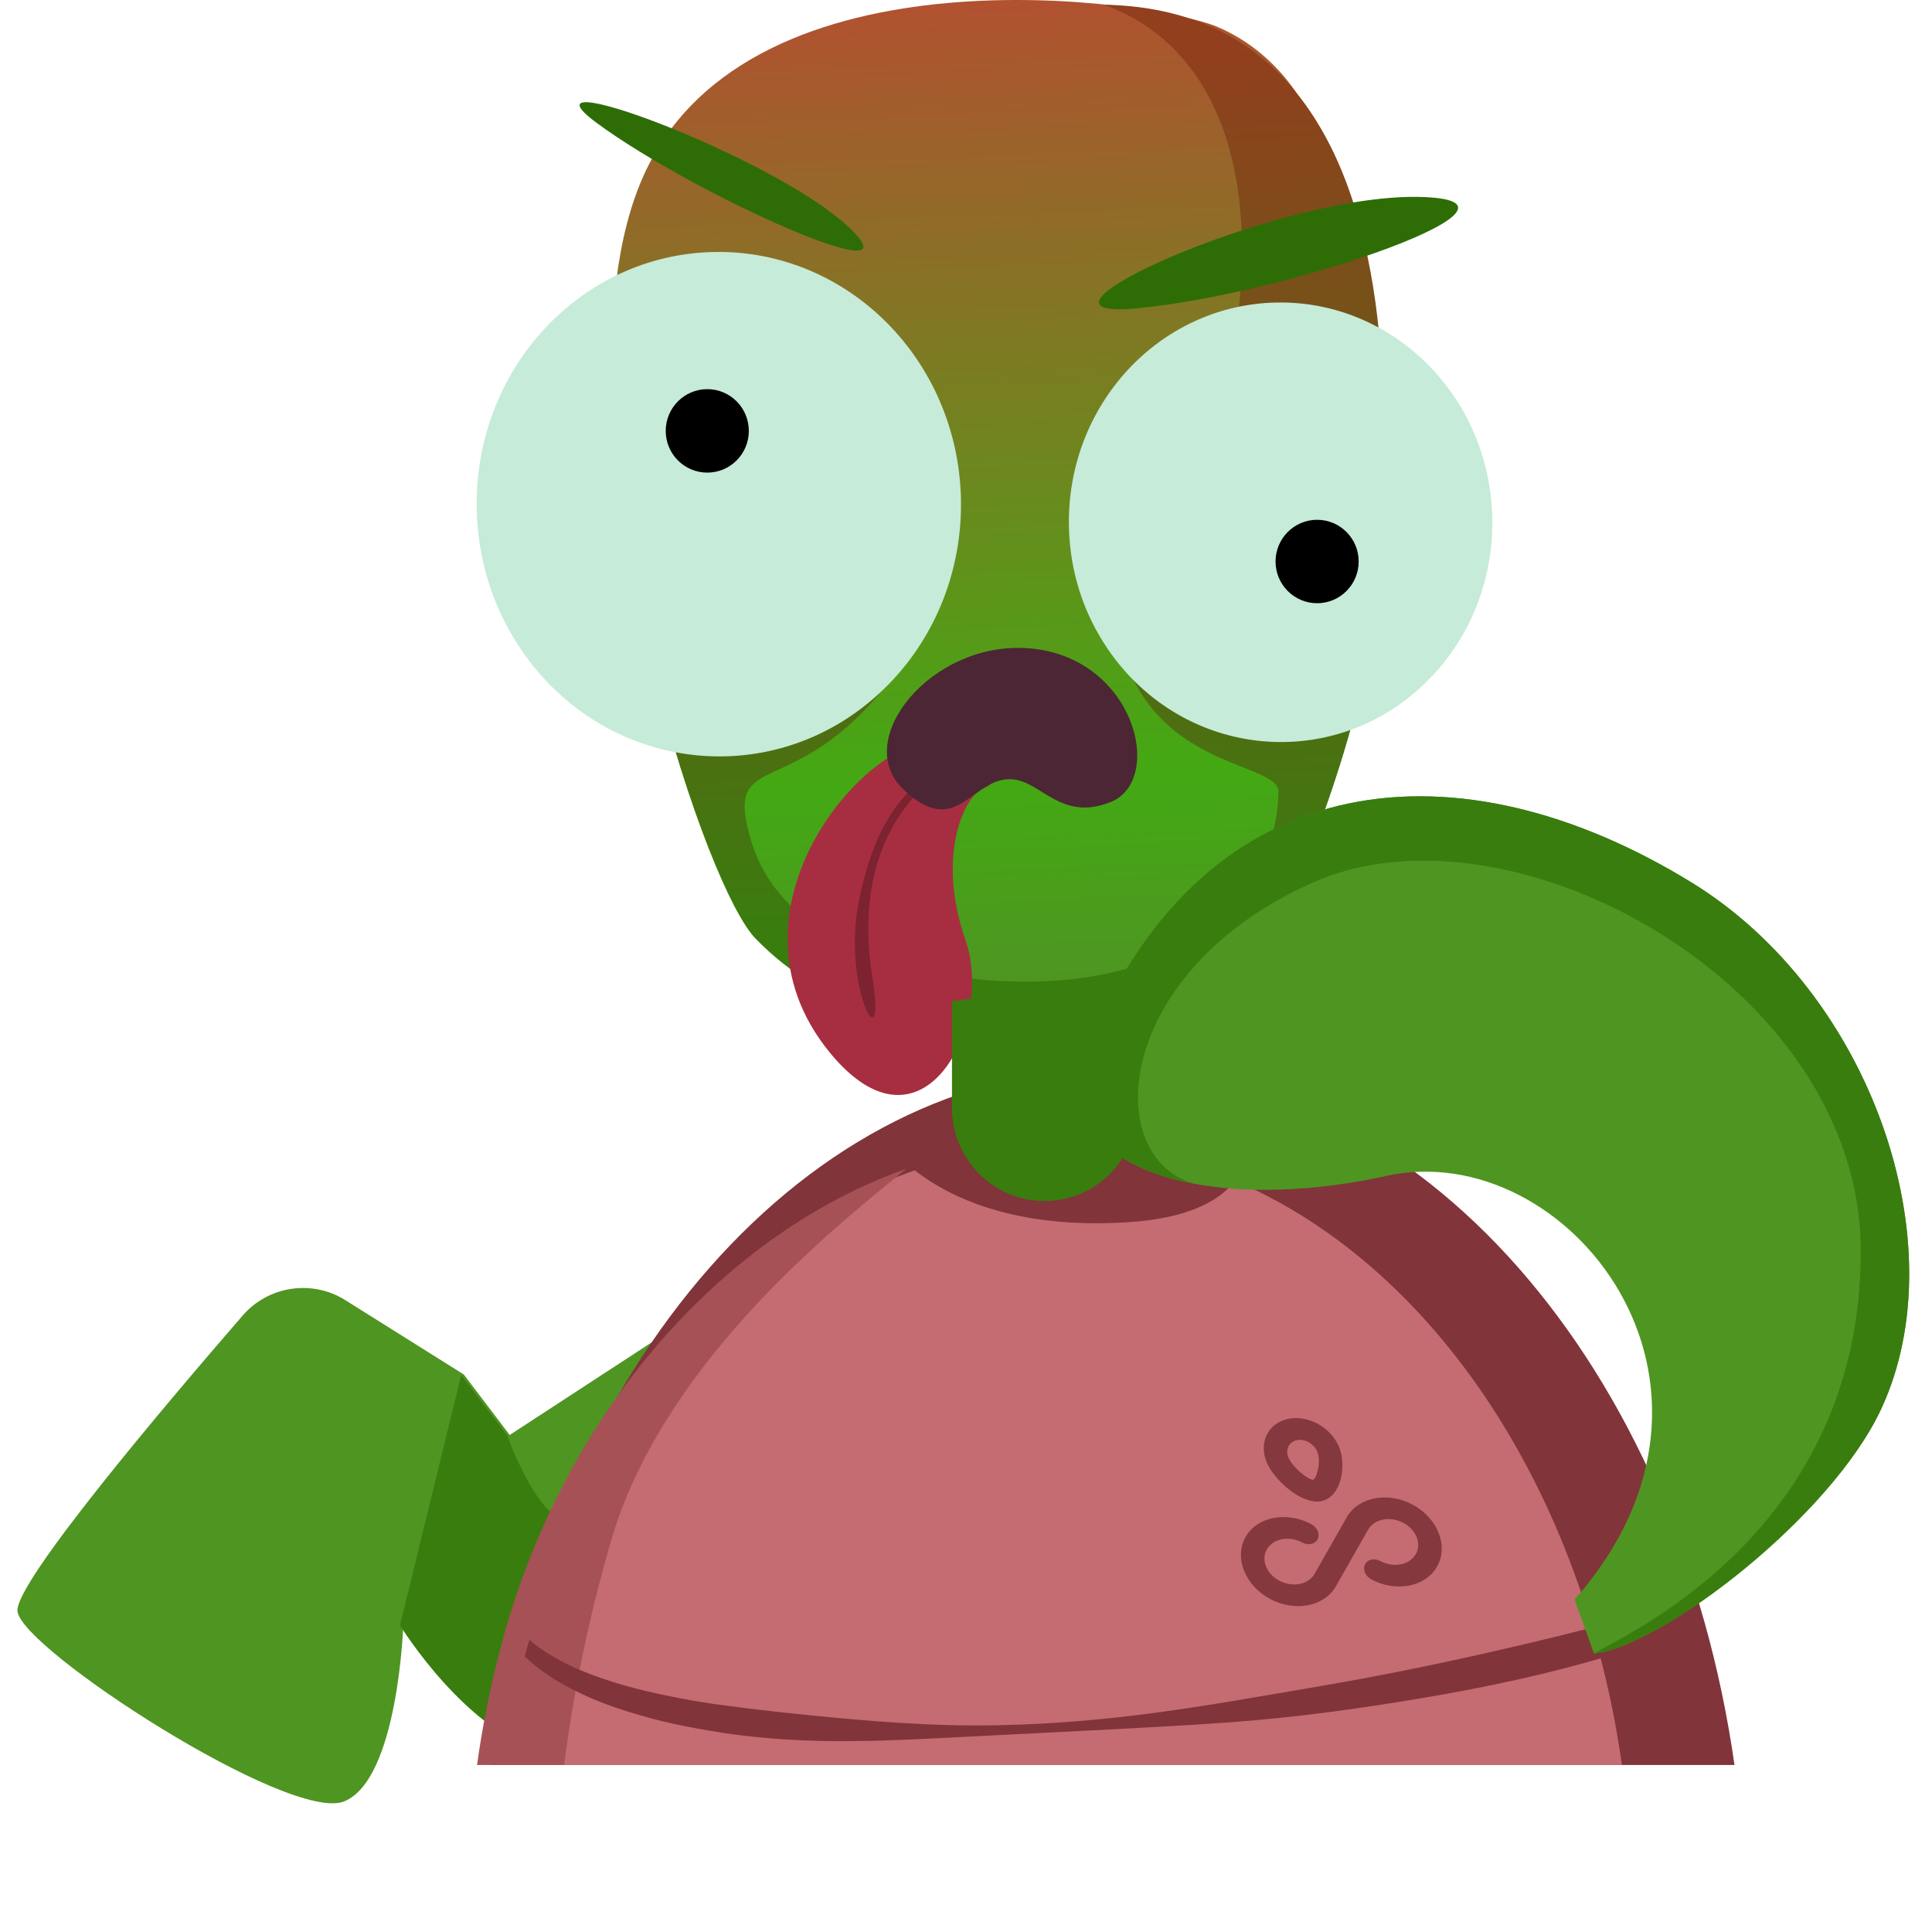 <svg width="81" height="80" viewBox="0 0 81 80" fill="none" xmlns="http://www.w3.org/2000/svg">
  <path d="M14.427 75.526C16.697 74.614 16.909 68.111 16.909 68.111C16.909 68.111 19.754 72.766 23.127 73.501C26.499 74.234 29.65 71.974 29.65 71.974L37.1 49.903L21.369 60.164L19.444 57.627L14.48 54.512C13.084 53.635 11.255 53.909 10.173 55.157C6.914 58.917 0.599 66.374 0.733 67.558C0.911 69.153 12.154 76.441 14.427 75.526Z" fill="#4F9522"/>
  <path d="M16.77 68.143C16.77 68.143 19.626 72.796 23.019 73.526C26.411 74.254 29.584 71.989 29.584 71.989L36.722 50.092C36.581 50.338 25.137 64.048 23.791 63.796C22.433 63.54 21.27 60.187 21.27 60.187L19.336 57.652L16.77 68.143Z" fill="#397D0E"/>
  <path d="M72.719 74C70.348 57.353 59.601 44.786 46.703 44.786C33.804 44.786 23.058 57.353 20.687 74H72.719Z" fill="#813439"/>
  <path d="M21 74H68C67.774 72.398 67.458 70.837 67.059 69.329C66.947 68.903 66.829 68.483 66.704 68.066C66.268 66.606 65.749 65.201 65.162 63.857C64.955 63.383 64.74 62.917 64.512 62.459C60.244 53.751 52.875 48 44.501 48C42.412 48 40.386 48.357 38.456 49.03C30.884 51.666 24.774 59.131 22.078 68.817C22.014 69.049 21.951 69.284 21.891 69.52C21.516 70.969 21.217 72.465 21 74Z" fill="#C46C71"/>
  <path d="M20 74H23.653C24.13 70.221 24.945 66.912 25.619 64.598C27.717 57.402 34.539 51.83 37.424 49.472C37.639 49.297 37.832 49.139 38 49C30.468 51.664 23.755 58.971 21.073 68.762C21.009 68.996 20.947 69.233 20.887 69.472C20.513 70.936 20.216 72.449 20 74Z" fill="#A65156"/>
  <path d="M59.08 66.477C58.581 66.574 58.013 66.496 57.495 66.219C57.244 66.085 57.124 65.803 57.228 65.591C57.332 65.378 57.62 65.314 57.871 65.448C58.431 65.747 59.099 65.617 59.359 65.16C59.48 64.947 59.492 64.695 59.395 64.448C59.298 64.202 59.101 63.99 58.841 63.851C58.281 63.552 57.614 63.682 57.354 64.14L56.008 66.507C55.526 67.355 54.291 67.594 53.255 67.041C52.743 66.768 52.354 66.346 52.158 65.852C51.963 65.358 51.986 64.855 52.224 64.436C52.706 63.589 53.941 63.35 54.977 63.903C55.228 64.037 55.348 64.318 55.244 64.531C55.14 64.743 54.852 64.808 54.601 64.673C54.041 64.374 53.373 64.504 53.113 64.962C52.992 65.174 52.98 65.427 53.077 65.673C53.175 65.919 53.371 66.131 53.631 66.27C54.191 66.569 54.858 66.439 55.118 65.981L56.464 63.614C56.946 62.767 58.181 62.527 59.217 63.08C59.729 63.353 60.119 63.776 60.314 64.269C60.51 64.763 60.486 65.266 60.248 65.684C60.007 66.109 59.578 66.38 59.08 66.477Z" fill="#85383D"/>
  <path d="M55.391 62.937C54.565 63.097 53.394 62.034 53.096 61.282C52.768 60.454 53.185 59.648 54.025 59.485C54.869 59.321 55.822 59.862 56.15 60.69C56.454 61.46 56.236 62.773 55.391 62.937ZM54.378 60.379C54.045 60.443 53.882 60.768 54.015 61.104C54.174 61.506 54.839 62.042 55.045 62.042C55.215 61.978 55.395 61.283 55.23 60.868C55.1 60.538 54.71 60.315 54.378 60.379Z" fill="#85383D"/>
  <path d="M68 69.261C67.207 69.507 66.407 69.732 65.605 69.942C63.013 70.615 60.38 71.094 57.739 71.497C56.418 71.696 55.094 71.876 53.767 72.012C52.439 72.156 51.107 72.246 49.774 72.329C47.11 72.487 44.452 72.616 41.792 72.75C39.132 72.876 36.462 73.075 33.775 72.971C32.434 72.917 31.091 72.795 29.761 72.564C29.095 72.453 28.431 72.322 27.772 72.166C27.114 72.006 26.461 71.815 25.817 71.595C25.171 71.377 24.54 71.11 23.93 70.791C23.319 70.478 22.734 70.104 22.213 69.644C22.14 69.582 22.07 69.518 22 69.452C22.061 69.217 22.125 68.982 22.191 68.751C22.337 68.879 22.493 69.001 22.655 69.114C23.683 69.831 24.897 70.293 26.132 70.65C26.75 70.83 27.383 70.975 28.021 71.104C28.656 71.238 29.298 71.35 29.947 71.444C31.239 71.621 32.543 71.777 33.854 71.906C36.472 72.169 39.123 72.387 41.776 72.335C44.43 72.286 47.077 72.028 49.697 71.632C51.01 71.439 52.316 71.213 53.619 70.992C54.925 70.77 56.227 70.547 57.526 70.303C60.122 69.811 62.697 69.238 65.254 68.614C66.049 68.417 66.847 68.216 67.638 68C67.766 68.417 67.886 68.836 68 69.261Z" fill="#813439"/>
  <path d="M57.393 27.39C56.765 30.49 55.724 33.751 54.25 37.338C53.656 38.786 52.541 39.902 51.169 40.398C46.486 42.095 35.649 43.261 31.694 39.364C30.64 38.325 28.834 33.862 27.47 28.401C25.685 21.266 24.652 12.421 27.023 7.273C31.51 -2.471 48.407 0.009 51.03 1.123C53.004 1.959 54.562 3.664 55.335 5.835C58.084 13.556 58.896 20.01 57.393 27.39Z" fill="url(#paint0_linear_643_66)"/>
  <path d="M25.029 5.163C29.077 8.148 38.748 12.482 35.566 9.506C32.383 6.531 21.386 2.477 25.029 5.163Z" fill="#2E6D05"/>
  <path d="M57.393 27.39C56.765 30.49 55.724 33.752 54.25 37.338C53.656 38.786 52.541 39.903 51.169 40.398C46.486 42.095 37.411 45.307 31.694 39.364C30.667 38.297 28.834 33.863 27.47 28.401C27.691 28.369 27.922 28.35 28.161 28.342C28.779 28.862 29.381 29.084 29.959 29.084C32.821 29.084 37.942 28.537 38.599 26.653C33.862 34.437 30.146 30.803 31.503 35.28C32.841 39.695 38.562 41.156 42.977 41.156C51.361 41.156 53.592 35.97 53.592 33.292C53.887 31.706 46.687 32.588 46.687 24.374C45.671 22.984 51.518 15.824 51.52 15.655C53.197 7.233 50.928 1.883 46.292 0.198C62.666 0.495 56.949 27.49 57.393 27.39Z" fill="url(#paint1_linear_643_66)"/>
  <path d="M40.288 20.931C40.347 23.882 39.236 26.635 37.317 28.627C32.866 33.259 25.477 32.585 21.844 27.228C20.721 25.574 20.032 23.569 19.987 21.344C19.869 15.506 24.317 10.679 29.926 10.565C35.532 10.451 40.17 15.092 40.288 20.931Z" fill="#C6EBD8"/>
  <path d="M62.565 21.716C62.617 24.288 61.646 26.687 59.968 28.422C56.076 32.458 49.615 31.871 46.439 27.203C45.457 25.762 44.855 24.015 44.815 22.076C44.712 16.989 48.602 12.784 53.505 12.684C58.407 12.585 62.462 16.629 62.565 21.716Z" fill="#C6EBD8"/>
  <path d="M39.341 31.17C36.663 30.549 29.794 38.053 34.8 44.143C38.712 48.902 41.7 42.915 40.477 39.408C39.254 35.9 40.418 33.386 41.211 33.062C42.386 32.583 41.175 31.724 40.542 31.757C40.542 31.758 40.672 31.479 39.341 31.17Z" fill="#A72E40"/>
  <path d="M40.543 31.758C40.543 31.758 35.41 33.706 36.576 40.986C37.184 44.786 35.307 41.407 35.994 37.859C36.7 34.213 38.221 32.437 40.543 31.758Z" fill="#7C2230"/>
  <path d="M29.653 19.815C30.615 19.815 31.395 19.032 31.395 18.066C31.395 17.1 30.615 16.316 29.653 16.316C28.691 16.316 27.911 17.1 27.911 18.066C27.911 19.032 28.691 19.815 29.653 19.815Z" fill="black"/>
  <path d="M55.221 25.291C56.183 25.291 56.963 24.508 56.963 23.542C56.963 22.576 56.183 21.793 55.221 21.793C54.259 21.793 53.478 22.576 53.478 23.542C53.478 24.508 54.259 25.291 55.221 25.291Z" fill="black"/>
  <path d="M43.012 27.172C39.002 26.94 35.735 31.018 37.846 33.065C40.121 35.27 40.718 32.573 42.418 32.671C43.651 32.742 44.467 34.456 46.549 33.634C48.877 32.715 47.566 27.436 43.012 27.172Z" fill="#4C2634"/>
  <path d="M37.411 48.139C37.411 48.139 39.953 51.771 47.435 51.232C51.417 50.946 51.952 49.16 51.952 49.16C51.952 49.16 43.883 43.967 37.411 48.139Z" fill="#813439"/>
  <path d="M66.83 69.332L66.014 67.062C73.992 58.02 65.699 47.628 58.124 49.302C55.167 49.958 52.28 50.056 49.996 49.616C46.424 48.933 44.317 46.936 45.677 43.69C50.636 31.864 61.283 31.066 70.935 37.009C78.438 41.629 82.088 52.151 78.873 59.065C76.764 63.6 69.71 68.997 66.83 69.332Z" fill="#4F9522"/>
  <path d="M66.83 69.332C67.831 68.649 78.076 64.369 78.012 52.37C77.953 41.33 63.401 33.316 55.081 36.985C46.808 40.635 46.1 48.377 49.996 49.616C46.424 48.933 44.317 46.936 45.677 43.69C50.636 31.864 61.283 31.066 70.935 37.009C78.438 41.629 82.088 52.151 78.873 59.065C76.764 63.6 69.71 68.997 66.83 69.332Z" fill="#397D0E"/>
  <path d="M43.795 50.354C41.65 50.354 39.912 48.608 39.912 46.455V41.979L47.679 40.922V46.454C47.679 48.608 45.94 50.354 43.795 50.354Z" fill="#397D0E"/>
  <path d="M47.661 12.928C54.123 12.321 65.436 8.345 59.429 8.255C53.422 8.166 41.846 13.475 47.661 12.928Z" fill="#2E6D05"/>
  <defs>
    <linearGradient id="paint0_linear_643_66" x1="42.798" y1="41.524" x2="40.685" y2="-13.364" gradientUnits="userSpaceOnUse">
      <stop stop-color="#4F9522"/>
      <stop offset="0.161" stop-color="#43A913"/>
      <stop offset="0.498" stop-color="#7F7923"/>
      <stop offset="0.983" stop-color="#DE2E3C"/>
      <stop offset="1" stop-color="#E22B3D"/>
    </linearGradient>
    <linearGradient id="paint1_linear_643_66" x1="45.405" y1="38.939" x2="43.912" y2="2.379" gradientUnits="userSpaceOnUse">
      <stop stop-color="#397D0E"/>
      <stop offset="1" stop-color="#913F1D"/>
    </linearGradient>
  </defs>
</svg>
